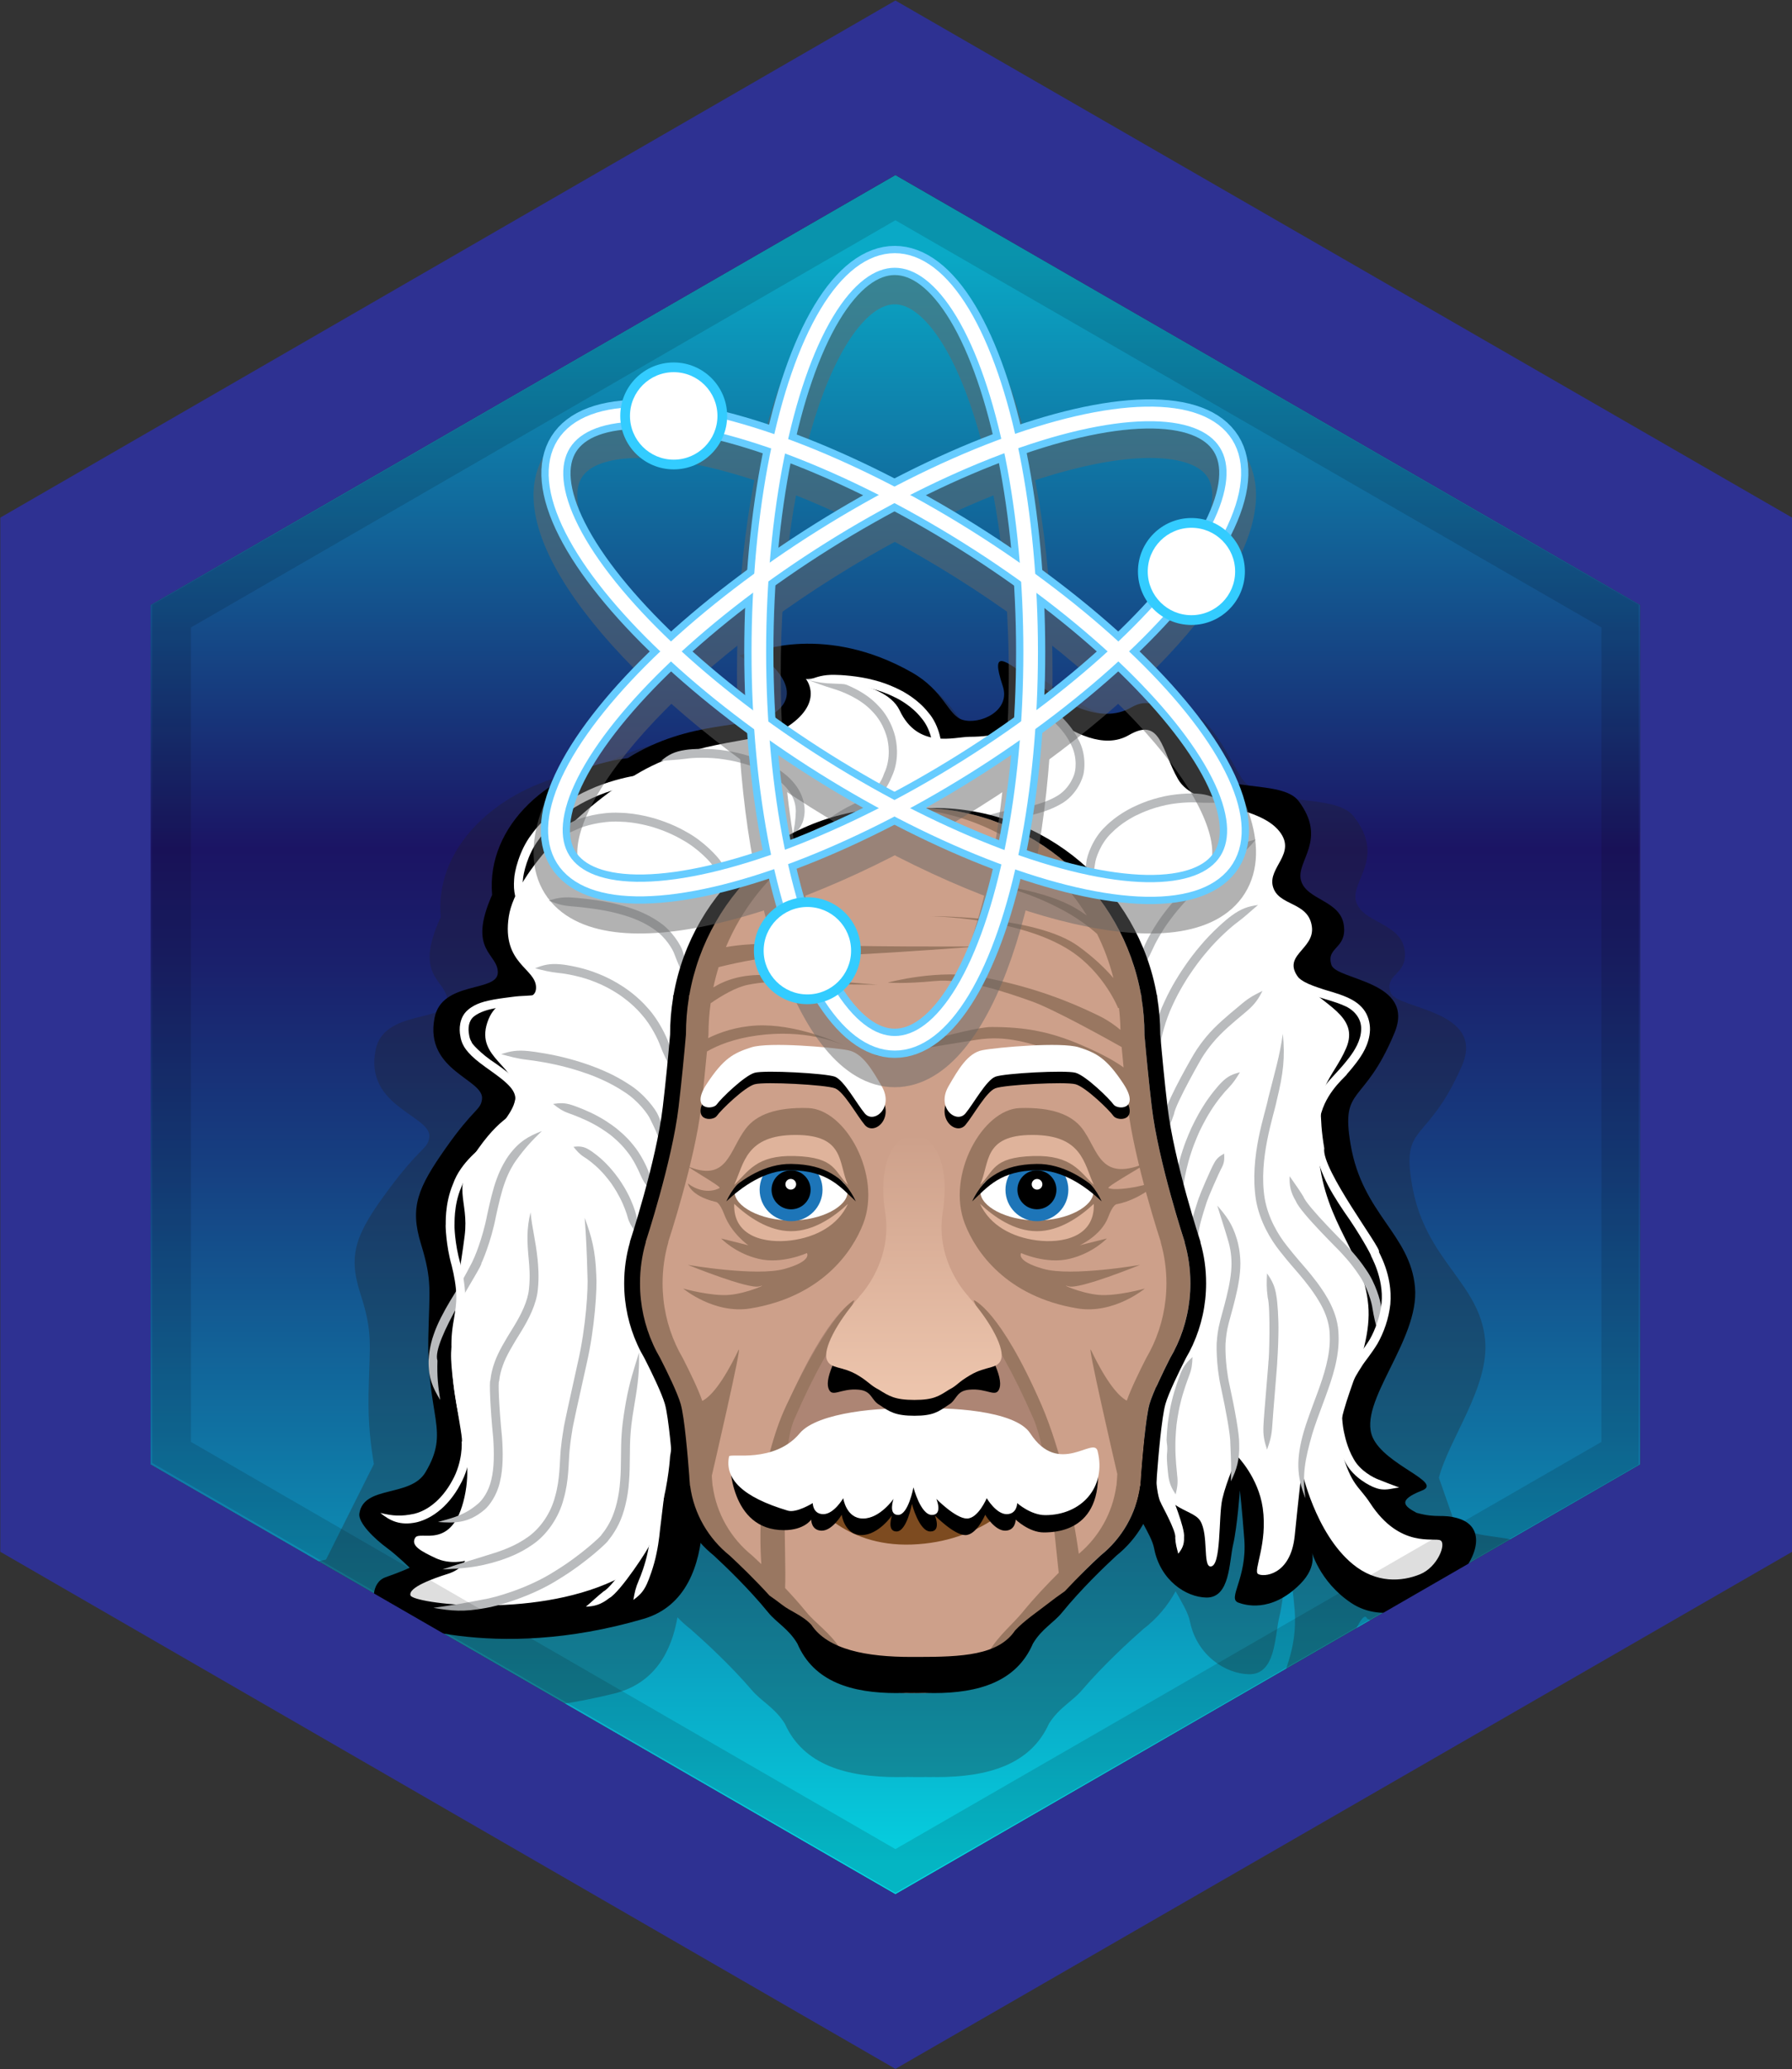 <svg enable-background="new 0 0 110.913 128.047" height="128.047" viewBox="0 0 110.913 128.047" width="110.913" xmlns="http://www.w3.org/2000/svg" xmlns:xlink="http://www.w3.org/1999/xlink"><rect x="0" y="0" width="110.913" height="128.047" fill="#333333" stroke="none"/><linearGradient id="a" gradientUnits="userSpaceOnUse" x1="55.419" x2="55.419" y1="115.281" y2="15.691"><stop offset="0" stop-color="#05d0e0"/><stop offset=".064" stop-color="#08b8d0"/><stop offset=".266" stop-color="#1072a2"/><stop offset=".434" stop-color="#163f81"/><stop offset=".56" stop-color="#1a206c"/><stop offset=".63" stop-color="#1b1464"/><stop offset="1" stop-color="#0aa9c6"/></linearGradient><linearGradient id="b" gradientUnits="userSpaceOnUse" x1="56.566" x2="56.566" y1="70.193" y2="86.268"><stop offset="0" stop-color="#cda08a"/><stop offset="1" stop-color="#edc5ad"/></linearGradient><path d="m55.42 10.831-46.101 26.599v53.201l46.101 26.599 46.1-26.599v-53.201z" fill="url(#a)"/><path d="m94.412 95.704c-.634-.68-2.255-.459-3.644-.979-.264-.1-.476-.195-.664-.289l-1.046-2.987c.636-2.438 3.135-5.633 2.859-8.541-.338-3.543-3.681-4.876-4.507-9.502-.715-3.994.918-2.51 3.071-7.447 1.517-3.479-4.078-3.505-4.417-4.535-.396-1.206 1.092-1.051.87-2.636-.239-1.695-2.632-1.668-3.006-3.013-.354-1.273 1.882-2.682-.16-5.273-1.184-1.507-5.781-.453-6.961-2.412-1.178-1.958-2.491-5.085-4.746-3.842-4.476 2.465-10.856-6.677-9.02-1.432.594 1.696-1.618 2.608-2.807 2.27-1.029-.295-1.281-1.931-3.558-3.165-6.051-3.275-10.916-1.355-10.916-1.355s3.984 2.467 1.135 4.162c-1.609.957-5.788.322-10.119 2.909-5.435.639-9.926 4.502-9.494 9.116-1.771 3.788.438 3.88.395 5.198-.042 1.316-3.927.518-4.429 3.017-.72 3.562 3.525 4.073 3.322 5.425-.112.744-.553.564-2.531 3.237-1.979 2.677-2.535 3.946-1.74 6.404.801 2.486.578 3.096.514 6.176-.041 1.961.15 3.319.328 4.39l-2.961 5.909c-1.055.25-2.044.488-2.197 1.504-.091.607 1.04 1.663 1.939 2.293.751.528 1.585 1.312 1.585 1.312s-.474.228-1.701.641c-.999.338-.787 1.488.078 2.174.446.354 7.972 2.876 18.116.374 2.525-.625 3.564-2.613 3.929-4.721.25.257.513.5.799.718.854.751 2.487 2.243 3.806 3.789.595.701 1.429 1.087 2.045 2.08 1.154 2.562 3.83 3.3 6.945 3.3.067 0 .132-.002.198-.004.065.002.134.004.198.004.091 0 .183-.002.273-.004-.117-.004-.23-.014-.345-.021.259.013.517.025.783.025h.01s.004 0 .007 0h.037.009.014.002.001c.052 0 .104-.002.158-.002.052 0 .104.002.156.002h.006.011.024.035.002.002c.085 0 .166-.006.251-.008-.016 0-.031.004-.049.004.09.002.182.004.272.004.067 0 .133-.002.198-.004.066.002.132.004.198.004 3.114 0 5.79-.738 6.945-3.3.617-.993 1.45-1.379 2.045-2.08 1.321-1.546 2.95-3.038 3.806-3.789.827-.631 1.504-1.428 1.991-2.333.375.682.771 1.303.887 1.872.424 2.102 2.218 3.243 3.654 3.265 1.667.026 1.589-2.36 1.875-3.533.29-1.175.477-3.616.477-3.616s.312 1.124.474 3.163c.208 2.622-.918 4.096-.581 4.323.336.225 3.291-.36 4.062-2.365.808-2.094.99-1.43.99-1.43s.554.375 2.175 1.166c1.904.928 4.615.384 5.614-.522 1.663-1.508 2.663-4.405 2.023-5.09z" fill="#231f20" opacity=".3"/><path d="m43.136 89.917s2.009 8.707-3.294 10.261c-9.409 2.758-15.785.115-16.181-.214-.763-.637-.688-2.037.193-2.353 1.084-.383 1.502-.593 1.502-.593s-.736-.729-1.398-1.219c-.795-.585-1.796-1.563-1.715-2.129.255-1.78 3.157-.985 4.092-2.563 1.539-2.586.078-3.372.176-8.39.058-2.858.256-3.426-.455-5.733-.701-2.282-.209-3.457 1.539-5.943 1.749-2.483 2.139-2.314 2.237-3.005.18-1.255-3.572-1.729-2.938-5.039.445-2.315 3.878-1.574 3.917-2.794.037-1.225-1.915-1.31-.351-4.826-.381-4.282 3.588-7.867 8.391-8.46 3.829-2.402 7.52-1.812 8.942-2.702 2.518-1.572-1.003-3.861-1.003-3.861s4.301-1.782 9.648 1.258c2.008 1.144 2.232 2.664 3.143 2.936 1.049.314 3.004-.533 2.48-2.104-1.625-4.87 4.014 3.617 7.971 1.327 1.991-1.153 3.153 1.75 4.192 3.566 1.045 1.818 5.105.839 6.154 2.238 1.804 2.405-.172 3.713.141 4.895.329 1.247 2.446 1.223 2.657 2.796.193 1.471-1.122 1.327-.77 2.446.298.955 5.243.979 3.903 4.208-1.902 4.583-3.345 3.207-2.714 6.914.729 4.295 3.684 5.532 3.983 8.817.297 3.284-3.572 7.124-2.622 9.293.759 1.732 4.386 2.774 3.058 3.295-1.563.613-1.09.976-.337 1.38 1.289.361 1.571.047 2.577.346 1.904.565 1.227 2.868-1.084 4.666-.963.749-3.536 1.901-5.536.568s-2.484-3.281-2.484-3.281.471.96-.683 2.114c-1.833 1.834-3.477 1.269-3.819 1.145-.708-.255.55-1.496.365-3.933-.142-1.894-.272-3.016-.272-3.016s-.164 2.266-.418 3.356c-.254 1.088-.185 3.305-1.659 3.278-1.269-.021-2.854-1.078-3.229-3.031-.186-.971-1.224-2.105-1.403-3.464-.183-1.358 1.425-4.055 1.576-7.2.147-3.147-4.837-21.611-7.814-22.38-2.976-.769-11.232-.908-12.945-.489-1.71.421-7.069 3.782-7.813 6.438-.744 2.654-1.119 13.346-.858 14.573.263 1.227.958 6.608.958 6.608z"/><path d="m41.474 90.13s-.342 6.219-3.497 7.691c-5.091 2.377-12.412 1.398-12.57.91-.156-.491 1.407-1.049 2.301-1.331.892-.277 1.078-.81 1.078-.81s-.93.251-1.823-.168c-.893-.421-1.563-.77-1.264-1.26.296-.489 2.307.839 3.05-2.516.743-3.356-1.175-5.252-.692-10.249.484-4.996.403-3.594.7-5.902.299-2.307-.921-2.901.826-5.385 1.749-2.482 2.382-1.78 2.442-3.146.086-2.025-2.605-2.445-1.862-4.689.746-2.234 2.975-.911 3.015-2.131.038-1.222-2.142-1.463-1.686-4.432.42-2.726 4.601-6.93 8.173-8.958s7.499-1.794 8.921-2.683c2.517-1.573 1.297-3.05 1.297-3.05s4.803-.152 5.798 1.939c1.136 2.417 3.382 1.636 4.332 1.636 1.468 0 3.565-.314 3.042-1.887-.804-2.404 3.716 3.578 6.815 1.782 1.994-1.153 2 .909 3.043 2.727 1.04 1.817 4.962 1.522 6.291 3.252 1.049 1.362-.733 2.202-.421 3.382.33 1.248 2.205.917 2.414 2.49.197 1.47-2.042 1.776-.703 3.313s3.677 2.199 2.828 4.2c-.849 1.992-2.157 2.342-1.711 6.677.444 4.336 2.779 5.942 3.076 9.229.298 3.285-2.316 6.672-1.678 8.948.64 2.276 1.079 2.212 1.799 3.316 1.849 2.834 3.978 2.09 4.35 2.301.373.207-.176 1.652-1.264 2.096-1.13.462-2.71.574-4.169-.629-2.329-1.92-3.155-5.795-3.155-5.795s-.228 1.971-.434 4.032c-.25 2.5-1.981 2.58-2.276 2.369-.299-.208.61-1.88.295-4.083-.269-1.881-1.56-3.188-1.56-3.188s-.686 1.527-.937 2.619c-.256 1.088-.045 4.242-.745 4.191-.465-.031-.104-1.984-.627-2.825-.521-.84-2.736-.586-2.851-3.758-.049-1.369.021-2.045.173-5.19.147-3.147-4.837-21.611-7.814-22.38-2.976-.769-11.232-.908-12.945-.489-1.71.421-7.069 3.782-7.813 6.438-.744 2.654-1.119 13.346-.858 14.573.263 1.229-.704 6.823-.704 6.823z" fill="#fff"/><path d="m73.315 76.877.001-.032s-1.635-4.964-2.034-8.34c-.19-1.585-.344-3.211-.453-4.487 0-.003 0-.005 0-.006 0-.772-.063-1.527-.184-2.263-.008-.108-.013-.166-.013-.166l-.015-.002c-1.15-6.58-6.892-11.583-13.803-11.583-.059 0-.115.002-.173.002-.059 0-.114-.002-.175-.002-6.91 0-12.652 5.004-13.801 11.583l-.016.002s-.004.058-.012.166c-.121.736-.182 1.491-.182 2.263v.006c-.111 1.276-.267 2.902-.456 4.487-.4 3.376-2.035 8.34-2.035 8.34l.002.032c-.229.806-.354 1.657-.354 2.537 0 1.354.291 2.638.814 3.793v.002s.002.002.004.006c.133.289.277.567.438.84.437.859 1.068 2.155 1.264 2.835.231.811.439 3.274.527 4.429.005.151.017.303.031.45.008.101.012.161.012.161l.012.023c.235 1.737 1.139 3.262 2.445 4.309.756.697 2.197 2.081 3.362 3.517.527.647 1.264 1.01 1.808 1.929 1.02 2.38 3.384 3.065 6.137 3.065.061 0 .116-.002.175-.004.058.002.114.004.173.004 2.752 0 5.117-.686 6.138-3.065.544-.919 1.278-1.281 1.809-1.929 1.165-1.436 2.604-2.819 3.361-3.517 1.306-1.047 2.209-2.571 2.443-4.309l.012-.023s.006-.061.014-.161c.013-.147.026-.299.031-.45.09-1.154.295-3.618.525-4.429.194-.68.827-1.976 1.266-2.835.157-.272.304-.551.436-.84 0-.004.004-.006.004-.006v-.002c.525-1.155.817-2.439.817-3.793.001-.88-.126-1.731-.355-2.537z" fill="#cda08a"/><path d="m52.893 80.48s-1.608.561-4.196 6.501c-1.835 4.22-1.749 6.782-1.749 6.782s7.762-5.242 9.027-7.548c1.249-2.308-5.6-.351-3.082-5.735z" fill="#ad8574"/><path d="m60.255 80.48s1.607.561 4.192 6.501c1.837 4.22 1.752 6.782 1.752 6.782s-7.763-5.242-9.022-7.548c-1.25-2.308 5.594-.351 3.078-5.735z" fill="#ad8574"/><path d="m50.241 92.831s1.855 2.906 6.193 2.751c4.327-.153 6.461-2.751 6.461-2.751s-1.993-1.969-6.324-1.58c-4.335.387-6.402-.278-6.33 1.58z" fill="#7d4b20"/><path clip-rule="evenodd" d="m73.312 76.877.002-.032s-1.634-4.964-2.036-8.34c-.188-1.585-.341-3.211-.452-4.487 0-.003 0-.005 0-.006 0-.772-.063-1.527-.182-2.263-.009-.108-.013-.166-.013-.166l-.015-.002c-1.152-6.58-6.894-11.583-13.805-11.583-.01 0-.021.001-.031.001-.013 0-.023-.001-.035-.001-.046 0-.093.001-.14.002-.047-.001-.094-.002-.14-.002-.013 0-.023.001-.035.001-.01 0-.021-.001-.032-.001-6.912 0-12.652 5.004-13.801 11.583l-.016.002s-.006.058-.015.166c-.118.736-.179 1.491-.179 2.263v.006c-.113 1.276-.268 2.902-.455 4.487-.401 3.376-2.035 8.34-2.035 8.34l.002.032c-.231.806-.356 1.657-.356 2.537 0 1.354.293 2.638.817 3.793v.002s.002.002.004.006c.13.289.277.567.436.84.438.859 1.069 2.155 1.263 2.835.233.811.441 3.274.528 4.429.006.151.016.303.031.45.008.101.012.161.012.161l.012.023c.233 1.737 1.137 3.262 2.444 4.309.753.697 2.195 2.081 3.363 3.517.526.647 1.262 1.01 1.806 1.929.479.897 1.744.329 1.744.329-.546-.921-1.557-1.61-2.081-2.258-.422-.52-.88-1.03-1.329-1.507.096-2.087-.367-8.294.568-10.438 1.304-2.997 2.391-4.795 3.198-5.868.073-.425.238-.922.508-1.506 0 0-1.437.637-4.193 6.502-1.731 3.68-1.682 7.941-1.552 9.832-.212-.204-.405-.384-.565-.531-1.305-1.047-2.208-2.571-2.446-4.309l-.01-.023s-.004-.061-.013-.161c-.015-.147-.025-.299-.031-.45 0 0 1.952-8.398 1.649-7.769-1.025 2.131-1.764 2.9-2.239 3.144-.242-.715-.802-1.857-1.2-2.639-.161-.272-.305-.551-.438-.84-.002-.004-.002-.006-.002-.006v-.002c-.526-1.155-.817-2.439-.817-3.793 0-.88.123-1.731.355-2.537l-.002-.032s1.636-4.964 2.035-8.34c.14-1.176.261-2.376.358-3.436.682-.393 1.678-.792 3.085-.988 2.973-.413 5.008.438 5.375.605-.422-.198-3.001-1.351-5.407-1.223-1.248.067-2.258.424-2.979.78.006-.077.014-.15.02-.225 0-.003 0-.005 0-.006 0-.656.048-1.298.135-1.928.717-.494 1.576-.991 2.294-1.139 1.74-.354 2.87-.071 4.475-.045 1.087.019 3.551.035 3.551.035s-1.127-.082-2.666-.221c-1.537-.14-.793-.233-4.241-.374-1.478-.06-2.528.317-3.246.766.09-.426.2-.845.327-1.257 1.308-.324 3.243-.727 4.624-.673 2.422.093 11.434-.606 11.434-.606s-7.52.046-11.714-.141c-1.805-.08-3.055.03-3.893.181 1.96-4.69 6.396-8.085 11.673-8.556 4.512.402 8.408 2.944 10.669 6.606-.224-.16-.463-.318-.721-.469-1.912-1.118-5.035-1.444-5.035-1.444s2.005.326 4.39 1.641c.838.465 1.493.957 1.994 1.402.429.865.77 1.782 1.014 2.737-.492-.58-1.193-1.262-2.17-1.972-2.65-1.924-9.162-1.853-9.162-1.853s5.53.063 8.69 2.145c2.075 1.369 2.935 3.542 2.935 3.542l.052-.012c.051.446.082.896.091 1.356-.313-.263-.754-.586-1.277-.845-2.384-1.171-4.6-1.896-7.208-2.409-2.766-.545-5.917.327-5.917.327s.982.092 2.888-.094c1.909-.187 4.415.687 6 1.246 1.377.486 4.729 2.354 5.587 2.837.036.401.075.824.119 1.261-.415-.3-1.197-.783-2.59-1.377-1.959-.843-3.497-1.125-5.594-1.125-1.418 0-7.249 1.82-7.249 1.82s4.285-.695 6.289-1.023c2.006-.328 3.383.281 4.734.605.888.217 3.142 1.703 4.576 2.693.03.284.064.568.098.854.402 3.376 2.036 8.34 2.036 8.34l-.002.032c.232.806.355 1.657.355 2.537 0 1.354-.293 2.638-.816 3.793v.002s-.004.002-.004.006c-.134.289-.277.567-.437.84-.396.777-.95 1.911-1.197 2.625-.475-.258-1.207-1.034-2.214-3.13-.281-.588 1.412 6.745 1.628 7.673-.003.032-.005.063-.007.096-.007.151-.017.303-.032.45-.007.101-.012.161-.012.161l-.011.023c-.229 1.681-1.085 3.164-2.321 4.205-.311-2.179-1.021-6.247-2.303-9.197-2.588-5.944-4.197-6.502-4.197-6.502.274.584.438 1.081.513 1.506.808 1.073 1.891 2.871 3.195 5.868.815 1.874 1.271 6.868 1.548 9.5-.703.696-1.526 1.562-2.243 2.445-.526.647-1.497 1.462-2.043 2.384-.189.442 1.455.125 1.705-.455.544-.919 1.278-1.281 1.807-1.929.298-.369.615-.733.937-1.085.006.04.011.075.018.107.294.204 1.257-1.118 1.257-1.118s-.008-.102-.031-.288c.464-.461.878-.854 1.184-1.133 1.305-1.047 2.209-2.571 2.444-4.309l.011-.023s.006-.061.012-.161c.017-.147.028-.299.033-.45.088-1.154.293-3.618.523-4.429.196-.68.829-1.976 1.266-2.835.159-.272.306-.551.436-.84.002-.004.004-.006.004-.006v-.002c.525-1.155.817-2.439.817-3.793.002-.878-.123-1.729-.353-2.535z" fill="#997761" fill-rule="evenodd"/><path clip-rule="evenodd" d="m52.219 64.687c.039.019.061.027.061.027s-.022-.009-.061-.027z" fill="#997761" fill-rule="evenodd"/><path d="m50.015 68.571c-1.958-.06-3.187.401-3.847 1.259-1.025 1.332-1.126 3.28-3.445 2.409-.541-.202 1.96 1.194 1.817 1.277-.384.223-1.169.326-1.966-.28 0 0 .127.761 1.711 1.14 0 0 .231-.049.55.799.431 1.152 1.479 1.888 1.479 1.888l-1.679-.42s.856.91 2.308 1.257c1.451.354 2.999-.356 2.999-.356s.364.49-1.378.979c-1.74.491-5.99-.248-5.99-.248s3.774 1.54 4.427 1.329c.653-.209-.72.429-1.847.528-1.127.101-2.868-.39-2.868-.39s1.916 1.604 4.173 1.228c4.393-.729 6.292-3.495 6.968-5.241 1.16-3.008-1.089-7.088-3.412-7.158z" fill="#997761"/><path d="m52.458 73.77c0 .869-1.565 1.756-3.494 1.756-1.932 0-3.497-.887-3.497-1.756 0-.871 1.565-1.573 3.497-1.573 1.929-.001 3.494.701 3.494 1.573z" fill="#fff"/><path d="m50.909 73.628c0-1.075-.873-1.943-1.945-1.943-1.076 0-1.948.868-1.948 1.943 0 1.076.872 1.945 1.948 1.945 1.072 0 1.945-.869 1.945-1.945z" fill="#1d75b8"/><path d="m50.171 73.628c0-.666-.54-1.206-1.207-1.206-.668 0-1.21.54-1.21 1.206 0 .667.542 1.21 1.21 1.21.667 0 1.207-.543 1.207-1.21z"/><path d="m49.275 73.289c0-.183-.149-.333-.333-.333-.18 0-.33.15-.33.333 0 .182.15.33.33.33.184 0 .333-.148.333-.33z" fill="#fff"/><path d="m48.964 76.191c-1.404 0-2.66-.889-3.521-1.69-.076 2.07 1.968 2.456 3.521 2.26 1.537-.195 2.908-.928 3.517-2.26-.86.802-2.118 1.69-3.517 1.69z" fill="#dfb39b"/><path d="m63.127 68.571c1.96-.06 3.187.401 3.847 1.259 1.024 1.332 1.059 3.457 4.134 2.061.525-.239-2.648 1.543-2.506 1.626.381.223 2.685-.111 3.484-.718 0 0-1.222 1.368-2.945 1.718 0 0-.234-.049-.549.8-.432 1.151-1.765 1.746-1.765 1.746l1.68-.42s-.854.91-2.308 1.257c-1.449.354-2.999-.356-2.999-.356s-.364.49 1.379.979c1.74.491 5.987-.248 5.987-.248s-3.772 1.54-4.426 1.329c-.652-.209.722.429 1.849.528 1.128.101 2.867-.39 2.867-.39s-1.919 1.604-4.173 1.228c-4.393-.729-6.292-3.495-6.966-5.241-1.163-3.008 1.088-7.088 3.41-7.158z" fill="#997761"/><path clip-rule="evenodd" d="m53.525 69.617c-.492-.586-1.291-2.063-1.851-2.271-.563-.214-4.335-.421-4.964-.248-.63.174-2.102 1.606-2.345 1.96-.241.35-1.677.348-.628-1.26 1.05-1.608 1.679-1.924 2.763-2.271 1.084-.349 5.067 0 5.977.174.91.173 1.496 1.197 2.099 2.236.769 1.331-.489 2.344-1.051 1.68z" fill-rule="evenodd"/><path clip-rule="evenodd" d="m59.754 69.617c.492-.586 1.291-2.063 1.854-2.271.561-.214 4.333-.421 4.962-.248.629.174 2.1 1.606 2.344 1.96.242.35 1.678.348.629-1.26-1.052-1.608-1.68-1.924-2.761-2.271-1.086-.349-5.07 0-5.979.174-.909.173-1.495 1.197-2.098 2.236-.768 1.331.488 2.344 1.049 1.68z" fill-rule="evenodd"/><path d="m60.683 73.77c0 .869 1.565 1.756 3.496 1.756s3.496-.887 3.496-1.756c0-.871-1.565-1.573-3.496-1.573s-3.496.701-3.496 1.573z" fill="#fff"/><path d="m62.232 73.628c0-1.075.87-1.943 1.946-1.943 1.074 0 1.946.868 1.946 1.943 0 1.076-.872 1.945-1.946 1.945-1.075 0-1.946-.869-1.946-1.945z" fill="#1d75b8"/><circle cx="64.179" cy="73.628" r="1.207"/><path d="m64.179 76.191c1.4 0 2.658-.889 3.52-1.69.072 2.07-1.968 2.456-3.52 2.26-1.538-.195-2.908-.928-3.519-2.26.861.802 2.116 1.69 3.519 1.69z" fill="#dfb39b"/><path d="m63.666 90.519c-1.334-1.051-5.143-2.445-7.128-2.3-1.99-.146-5.798 1.249-7.133 2.3-1.537 1.214-4.237-.453-4.237-.225 0 .225-.002 4.398 3.356 4.398 1.258 0 1.683-.653 1.683-.653s-.004.684.656.684 1.232-.983 1.232-.983.178 1.258 1.226 1.258c1.049 0 1.887-1.215 1.887-1.215s-.348.991.282.991c.634 0 .952-1.706.952-1.706s.443 1.706 1.14 1.706c.7 0 .28-.991.28-.991s1.189 1.215 1.888 1.215c.7 0 1.227-1.258 1.227-1.258s.581.983 1.232.983c.655 0 .655-.684.655-.684s.829.794 1.737.794c.909 0 4.063-.164 3.222-5.06-.038-.224-2.619 1.959-4.157.746z"/><path d="m63.76 88.695c-.924-1.425-5.142-1.645-7.129-1.503-1.988-.142-6.041.199-7.131 1.503-1.58 1.892-4.332 1.212-4.377 1.435-.279 1.4.839 2.518 3.636 3.355.537.162 1.545-.467 1.545-.467s-.004.684.655.684c.66 0 1.232-.987 1.232-.987s.178 1.258 1.226 1.258 1.887-1.214 1.887-1.214-.348.991.283.991c.632 0 .949-1.706.949-1.706s.443 1.706 1.141 1.706.278-.991.278-.991 1.192 1.214 1.89 1.214 1.227-1.258 1.227-1.258.581.987 1.231.987c.654 0 .654-.684.654-.684s.832.745 1.739.745c2.237 0 3.799-1.727 3.238-3.966-.235-.946-2.397 1.628-4.174-1.102z" fill="#fff"/><path d="m59.885 81.811.011-.006s-2.204-2.234-1.774-5.508c.438-3.353-.46-4.956-1.36-4.956-.066 0-.13.005-.192.009-.063-.004-.126-.009-.191-.009-.907 0-1.807 1.604-1.368 4.956.429 3.273-1.772 5.508-1.772 5.508l.01.006c-1.45 1.77-2.186 3.422-1.981 4.077.208.675.733 0 1.886.112.835.08.744.647 1.288.947.609.414.973.666 2.156.666 1.176 0 1.485-.252 2.095-.666.544-.3.455-.867 1.289-.947 1.153-.112 1.678.563 1.887-.112.201-.656-.534-2.308-1.984-4.077z"/><path d="m59.946 80.246.011-.006s-2.104-2.121-1.609-5.225c.501-3.182-.667-4.702-1.581-4.702-.07 0-.135.006-.196.012-.063-.006-.128-.012-.195-.012-.923 0-2.09 1.521-1.59 4.702.493 3.104-1.609 5.225-1.609 5.225l.009.006c-1.475 1.678-2.224 3.242-2.02 3.866.216.638.913.386 1.925.99.69.413.756.615 1.311.901.622.39.991.63 2.196.63 1.199 0 1.514-.24 2.132-.63.557-.286.501-.42 1.314-.901 1.015-.601 1.706-.353 1.923-.99.204-.624-.543-2.188-2.021-3.866z" fill="url(#b)"/><path clip-rule="evenodd" d="m53.525 68.905c-.492-.588-1.291-2.063-1.851-2.275-.563-.21-4.335-.417-4.964-.243-.63.175-2.102 1.606-2.345 1.957-.241.351-1.677.351-.628-1.258 1.05-1.606 1.679-1.923 2.763-2.272 1.084-.35 5.067 0 5.977.176.91.174 1.496 1.196 2.099 2.236.769 1.328-.489 2.341-1.051 1.679z" fill="#fff" fill-rule="evenodd"/><path clip-rule="evenodd" d="m59.754 68.905c.492-.588 1.291-2.063 1.854-2.275.561-.21 4.333-.417 4.962-.243.629.175 2.1 1.606 2.344 1.957.242.351 1.678.351.629-1.258-1.052-1.606-1.68-1.923-2.761-2.272-1.086-.35-5.07 0-5.979.176-.909.174-1.495 1.196-2.098 2.236-.768 1.328.488 2.341 1.049 1.679z" fill="#fff" fill-rule="evenodd"/><g fill="#b9bbbd"><path d="m27.385 97.123c1.254-.066 2.118-.101 3.573-.559.387-.138 1.19-.396 2.041-1.003.858-.594 1.604-1.674 1.886-2.8.327-1.11.299-2.242.366-2.979.07-.764.174-1.256.168-1.256-.025-.004.4-1.957.893-4.144.502-2.184.654-4.655.593-5.476-.052-1.513-.283-2.366-.718-3.544.095 1.254.131 2.087.172 3.556.053.795-.09 3.191-.585 5.353-.484 2.155-.917 4.155-.893 4.161.006.002-.1.502-.176 1.299-.071.818-.045 1.841-.349 2.881-.266 1.04-.915 1.966-1.683 2.506-.761.544-1.522.796-1.89.928-1.387.445-2.208.671-3.398 1.077z"/><path d="m26.825 99.499c1.1.197 1.889.263 3.218.014.719-.107 2.87-.708 4.573-1.804 1.714-1.042 3.046-2.326 3.027-2.374-.007-.004.327-.357.654-1.021.324-.658.568-1.628.634-2.635.083-1.008.026-2.05.092-2.894.06-.855.195-1.556.249-1.907.225-1.296.303-2.062.279-3.182-.322 1.072-.579 1.774-.815 3.089-.057.356-.197 1.066-.26 1.958-.069.903-.011 1.93-.092 2.894-.063.965-.293 1.849-.581 2.442-.29.592-.585.9-.579.904.053.01-1.227 1.242-2.895 2.258-1.645 1.054-3.703 1.628-4.394 1.737-1.271.247-2 .369-3.11.521z"/><path d="m27.104 94.187c1.006.066 1.873.113 2.915-.785.269-.24.74-.856.926-1.708.206-.842.191-1.84.126-2.762-.188-1.853-.248-3.476-.178-3.452.007.002.016-.394.228-.972.198-.582.637-1.312 1.129-2.098.483-.787.952-1.704 1.036-2.59.091-.846.018-1.532-.011-1.868-.127-1.242-.334-1.884-.437-2.926-.248 1.018-.223 1.771-.107 2.975.028.329.094.981.009 1.759-.068.753-.486 1.595-.96 2.364-.479.77-.954 1.55-1.174 2.2-.234.644-.248 1.1-.254 1.096-.077.022-.01 1.743.172 3.549.065.904.069 1.851-.113 2.597-.168.754-.554 1.242-.771 1.445-.834.734-1.543.904-2.536 1.176z"/><path d="m76.183 91.667c.372-.747.548-1.338.513-2.348.014-.554-.28-2.164-.589-3.574-.318-1.423-.261-2.707-.245-2.705.004 0 .01-.32.104-.803.097-.47.315-1.159.486-1.872.179-.717.322-1.497.32-2.183-.006-.683-.135-1.236-.216-1.497-.295-.983-.67-1.445-1.212-2.077.239.804.426 1.322.687 2.224.075.242.188.738.191 1.353.002.616-.131 1.35-.304 2.05-.168.712-.375 1.353-.489 1.896-.104.526-.109.875-.113.875-.019-.004-.073 1.398.252 2.845.313 1.444.594 2.98.583 3.498.039.948.066 1.48.032 2.318z"/><path d="m80.8 92.716c-.21-1.43-.04-2.364.419-3.973.127-.437.439-1.296.84-2.364.387-1.063.848-2.387.79-3.746-.014-1.385-.79-2.53-1.313-3.246-.556-.738-.953-1.156-.949-1.162.004-.004-.392-.435-.935-1.128-.549-.688-1.162-1.716-1.375-2.93-.404-2.458.576-5.168.743-6.064.411-1.665.525-2.687.379-4.125-.204 1.431-.491 2.336-.907 3.992-.158.883-1.183 3.613-.755 6.295.229 1.323.911 2.451 1.48 3.164.568.724.959 1.146.955 1.15-.005.004.397.431.924 1.134.511.713 1.197 1.711 1.206 2.941.053 1.219-.375 2.483-.758 3.535-.396 1.055-.719 1.94-.846 2.396-.482 1.671-.454 2.803.102 4.131z"/><path d="m72.036 70.319c.27-.479.438-.791.624-1.369.09-.642 1.779-3.598 1.782-3.568-.003-.002.431-.701 1.071-1.344.634-.645 1.442-1.27 1.695-1.5.476-.413.683-.729.934-1.219-.495.243-.813.404-1.287.803-.249.223-1.056.843-1.733 1.528-.68.686-1.144 1.439-1.139 1.439-.025.003-1.722 2.946-1.843 3.691-.185.616-.175.995-.104 1.539z"/><path d="m71.616 66.312c.045-.622.13-.991.207-1.668.034-.37.295-1.476.744-2.421.43-.952.963-1.747.959-1.748.004.003.509-.809 1.195-1.602.671-.805 1.531-1.556 1.835-1.774.556-.416.828-.693 1.307-1.094-.617.08-1.045.226-1.639.661-.325.229-1.226 1.016-1.923 1.852-.707.823-1.23 1.664-1.231 1.661.001.001-.552.821-1.001 1.816-.473.985-.753 2.169-.785 2.574-.082.741.034 1.198.332 1.743z"/><path d="m70.592 60.062c.305-.458.49-.747.736-1.296.127-.299.58-1.172 1.133-1.893.54-.729 1.123-1.319 1.119-1.322.002.002.574-.598 1.274-1.187.691-.595 1.502-1.18 1.778-1.37.502-.354.743-.619 1.089-1.043-.529.128-.885.241-1.401.595-.282.189-1.111.787-1.822 1.4-.718.605-1.307 1.229-1.309 1.226.004.003-.604.611-1.168 1.371-.577.752-1.062 1.679-1.19 2-.255.587-.273.977-.239 1.519z"/><path d="m40.878 70.761c.17-.572.192-1.056-.134-1.724-.148-.382-.892-1.363-1.81-1.93-.893-.596-1.796-.937-1.793-.938.003-.006-.886-.373-1.902-.642-1.013-.28-2.147-.444-2.528-.482-.699-.071-1.119-.002-1.691.194.583.152.952.269 1.629.348.365.04 1.467.201 2.447.471.985.258 1.839.608 1.835.614-.003.002.865.336 1.695.892.857.535 1.501 1.401 1.63 1.719.285.571.441.902.622 1.478z"/><path d="m41.507 66.079c.081-.556.085-.959-.142-1.587-.116-.341-.58-1.346-1.254-2.089-.651-.762-1.42-1.255-1.415-1.256.001.001-.74-.529-1.665-.888-.917-.38-1.989-.557-2.344-.584-.661-.061-1.049.036-1.571.247.548.137.892.231 1.511.296.333.028 1.341.195 2.201.55.869.335 1.559.828 1.557.827-.004.001.712.464 1.312 1.167.62.687 1.047 1.612 1.158 1.927.218.578.389.888.652 1.39z"/><path d="m42.277 60.34c.147-.499.191-.89-.028-1.489-.096-.329-.646-1.26-1.439-1.782-.766-.545-1.568-.79-1.563-.796 0-.001-.781-.29-1.668-.451-.885-.174-1.856-.259-2.179-.28-.597-.041-.939.037-1.441.186.485.2.813.31 1.398.358.316.025 1.268.109 2.119.275.854.156 1.586.424 1.585.424-.005.006.751.243 1.431.732.705.469 1.164 1.257 1.253 1.539.191.51.33.799.532 1.284z"/><path d="m45.107 55.166c.079-.638-.009-1.152-.455-1.8-.228-.366-1.114-1.309-2.131-1.863-.995-.588-2.019-.851-2.013-.858 0 .011-1.003-.326-2.164-.348-1.163-.061-2.41.305-2.787.499-.712.329-1.044.681-1.391 1.225.582-.287.959-.431 1.606-.723.342-.171 1.474-.505 2.556-.452 1.08.018 2.027.333 2.026.322-.005.008.958.257 1.89.812.956.522 1.762 1.386 1.964 1.705.4.576.628.892.899 1.481z"/><path d="m49.059 51.74c.412-.399.708-.766.743-1.518.006-.2-.019-.621-.223-1.074-.198-.455-.572-.902-.985-1.234-.834-.67-1.75-.953-1.742-.962.002-.001-.879-.345-1.899-.493-1.017-.175-2.15-.116-2.522-.052-.688.098-1.074.303-1.517.685.583-.062.944-.058 1.584-.144.342-.055 1.407-.111 2.37.054.967.138 1.793.461 1.791.46-.01.007.853.283 1.587.879.365.294.673.671.832 1.031.161.36.18.685.178.844-.019.59-.083.949-.197 1.524z"/><path d="m51.271 50.691c.667-.095 1.116-.166 1.844-.506.192-.096.595-.275 1.034-.628.453-.345.818-.935 1.042-1.483.553-1.169.237-2.356.247-2.333.01.017-.189-1.176-1.086-2.075-.854-.928-2.146-1.382-2.553-1.502-.775-.23-1.25-.216-1.917-.141.628.247 1.038.402 1.764.625.385.116 1.583.547 2.337 1.37.793.796.965 1.835.958 1.822-.008-.019.262 1.023-.219 2.029-.364 1.122-1.436 1.695-1.83 1.86-.69.331-1.076.567-1.621.962z"/><path d="m60.988 50.504c.638.166 1.092.23 1.857.123.412-.067 1.676-.24 2.741-.829 1.153-.603 1.466-1.83 1.448-1.81.021.032.316-1.203-.323-2.287-.552-1.095-1.607-1.887-1.95-2.123-.653-.439-1.109-.558-1.758-.647.515.411.839.679 1.443 1.094.317.219 1.298.968 1.779 1.928.55.956.292 1.914.28 1.894.023-.032-.241.981-1.188 1.473-.931.519-2.165.704-2.554.768-.734.11-1.144.232-1.775.416z"/><path d="m67.562 54.935c.062-.563.121-.903.214-1.487.03-.317.344-1.265 1.019-1.9.635-.655 1.411-1.02 1.402-1.025-.001.002.744-.404 1.649-.627.901-.245 1.92-.261 2.252-.235.614.038.962.008 1.528.007-.457-.33-.836-.504-1.502-.551-.359-.034-1.455-.016-2.415.248-.966.239-1.766.678-1.766.676.009.006-.828.394-1.545 1.125-.752.705-1.135 1.82-1.161 2.19-.1.685.045 1.094.325 1.579z"/><path d="m27.245 86.634c-.131-.878-.202-1.448-.17-2.432-.398-1.18 2.87-5.922 2.718-6.032.013.015.607-1.34.898-2.879.167-.76.34-1.542.574-2.163.227-.627.51-1.085.665-1.303.579-.798.973-1.216 1.609-1.832-.818.318-1.406.635-2.058 1.521-.171.239-.487.75-.732 1.424-.25.668-.428 1.477-.595 2.234-.291 1.524-.843 2.773-.858 2.771.017.01-.604 1.233-1.434 2.563-.4.672-.796 1.411-1.024 2.093-.239.678-.296 1.281-.309 1.576-.026 1.104.26 1.709.716 2.459z"/><path d="m85.273 82.438c.21-.519.309-.914.21-1.581-.037-.359-.342-1.443-.918-2.263-.547-.832-1.179-1.455-1.175-1.457.006-.027-2.484-2.455-2.718-3.085-.318-.523-.536-.796-.853-1.262-.02.56.047.973.389 1.548.29.73 2.817 3.17 2.784 3.17-.005.002.607.614 1.113 1.386.533.762.799 1.729.839 2.055.098.603.191.942.329 1.489z"/><path d="m39.271 76.146c.141-.326.203-.577.102-.96-.043-.211-.25-.816-.523-1.331-.268-.521-.58-.947-.58-.947-.002.001-.301-.436-.71-.853-.401-.426-.923-.809-1.112-.913-.339-.207-.601-.216-.953-.172.232.281.364.444.663.636.164.095.636.438 1.008.83.378.385.659.79.661.788-.001 0 .288.402.534.883.253.478.443 1.033.487 1.222.097.346.215.518.423.817z"/><path d="m73.854 76.984c.182-.278.284-.44.34-.758.004-.35.546-2.046.574-2.039-.022-.007.688-1.648.869-1.963.146-.297.148-.504.129-.835-.284.163-.46.289-.618.59-.189.314-.912 2.007-.891 2.016-.026-.011-.603 1.752-.604 2.147-.049.342.035.56.201.842z"/><path d="m72.764 92.479c.104-.435.154-.718.094-1.198-.024-.259-.113-1.039-.109-1.753-.006-.717.075-1.36.071-1.36.004 0 .07-.646.243-1.34.16-.693.438-1.427.527-1.67.178-.448.201-.733.217-1.179-.33.296-.532.519-.723.978-.101.252-.386 1.014-.556 1.743-.18.727-.248 1.406-.252 1.404.004 0-.084.678-.077 1.424-.007.748.085 1.554.116 1.821.071.491.209.755.449 1.13z"/><path d="m78.422 89.71c.18-.513.284-.853.322-1.46.036-.654.327-3.984.309-3.99 0 0 .062-.835.073-1.764.019-.929-.062-1.949-.124-2.286-.09-.624-.273-.965-.58-1.405-.028.546-.038.884.04 1.479.184.633.089 3.94.047 3.942.019-.002-.281 3.315-.309 3.993-.032.616.054.976.222 1.491z"/><path d="m40.215 73.628c.066-.421.083-.728-.096-1.189-.1-.243-.434-.989-.912-1.562-.458-.586-1-.992-.996-.996.006-.006-.521-.427-1.163-.779-.64-.356-1.383-.632-1.632-.711-.461-.153-.754-.139-1.181-.075.338.275.564.434 1.002.59.238.082.947.346 1.547.68.602.328 1.087.715 1.082.717-.004.004.495.382.911.917.436.521.739 1.205.837 1.429.174.42.329.638.601.979z"/><path d="m72.922 74.282c.186-.425.292-.689.37-1.179.033-.265.193-1.059.431-1.765.229-.707.521-1.319.516-1.319.005.002.282-.615.677-1.243.389-.631.907-1.245 1.1-1.429.338-.357.486-.593.728-.989-.439.111-.751.232-1.12.608-.211.196-.766.854-1.172 1.521-.415.658-.702 1.306-.706 1.304.004 0-.304.64-.543 1.377-.248.736-.418 1.571-.447 1.854-.078.518.002.833.166 1.26z"/></g><path d="m48.964 72.422c-1.598-.021-3.03 1.008-4.009 1.923.693-1.52 2.227-2.576 4.009-2.576 1.779 0 3.312 1.057 4.005 2.576-.978-.915-1.75-1.897-4.005-1.923z"/><path d="m64.179 72.422c1.597-.021 3.028 1.008 4.008 1.923-.694-1.52-2.228-2.576-4.008-2.576-1.779 0-3.313 1.057-4.008 2.576.978-.915 1.754-1.897 4.008-1.923z"/><path d="m48.964 72.029c-1.598-.02-3.03.925-4.009 1.84.693-1.521 2.227-2.575 4.009-2.575 1.779 0 3.312 1.055 4.005 2.575-.978-.915-1.75-1.811-4.005-1.84z" fill="#997761"/><path d="m49.172 71.539c-2.378-.065-2.868.984-3.729 1.788.611-1.335.722-3.092 3.798-3.092 3.078 0 2.631 1.757 3.24 3.092-.86-.804-.709-1.714-3.309-1.788z" fill="#dfb39b"/><path d="m64.179 72.029c1.597-.02 3.028.925 4.008 1.84-.694-1.521-2.228-2.575-4.008-2.575-1.779 0-3.313 1.055-4.008 2.575.978-.915 1.754-1.811 4.008-1.84z" fill="#997761"/><path d="m63.969 71.539c2.378-.065 2.868.984 3.729 1.788-.609-1.335-.723-3.092-3.798-3.092-3.078 0-2.63 1.757-3.24 3.092.861-.804.708-1.714 3.309-1.788z" fill="#dfb39b"/><path d="m31.161 69.452c.545-.272 1.078-.461 1.272-1.385.047-.248-.085-.794-.458-1.182-.358-.405-.841-.748-1.289-1.068-.944-.605-1.53-1.292-1.485-1.309.005-.011-.125-.154-.171-.497-.063-.345-.047-.816.293-1.101.722-.578 2.047-.581 2.407-.671.724-.11 1.197-.261 1.669-.71-.621.128-1.015.064-1.742.169-.196.029-.592.069-1.087.156-.485.099-1.11.207-1.617.65-.539.462-.543 1.207-.463 1.595.057.437.261.705.249.696-.003.002.149.253.448.543.296.291.733.608 1.181.926.447.32.903.652 1.194.983.301.331.349.631.329.776-.096.544-.388.907-.73 1.429z" fill="#fff"/><path d="m31.79 69.435c-.554.512-.966.73-1.644 1.279-.332.271-1.633 1.205-2.101 2.541-.548 1.288-.441 2.56-.461 2.546-.012-.014.012 1.26.374 2.523.156.624.271 1.287.284 1.83.016.55-.077 1.006-.108 1.233-.148.836-.212 1.347-.19 2.101.318-.679.561-1.12.728-2.007.035-.241.134-.726.119-1.337-.016-.616-.139-1.308-.299-1.946-.359-1.267-.371-2.392-.362-2.401.017.008-.073-1.182.421-2.33.421-1.208 1.571-2.018 1.938-2.326.677-.557 1.04-.997 1.301-1.706z" fill="#fff"/><path d="m29.413 81.32c-.739.286-1.23.833-1.407 1.81-.41 1.146.763 6.123.566 6.092.01-.006.088 1.231-.588 2.417-.312.583-.759 1.13-1.217 1.476-.456.36-.902.511-1.122.563-.823.175-1.332.138-2.104-.052.602.496 1.227.796 2.235.581.269-.06.805-.243 1.328-.656.526-.399 1.021-1.007 1.364-1.651.744-1.292.664-2.723.649-2.695.18-.058-.959-5.07-.574-5.981.163-.848.33-1.308.87-1.904z" fill="#fff"/><path d="m40.32 90.13c-.126.529-.178.89-.121 1.499.025.329.149 1.316.012 2.18-.124.865-.516 1.578-.514 1.574.084.016-1.752 2.812-2.336 3.095-.454.364-.681.599-1.098.951.54-.023.936-.131 1.446-.532.69-.37 2.533-3.206 2.473-3.266-.003.005.433-.774.572-1.74.151-.964.015-1.984-.013-2.315-.065-.617-.201-.948-.421-1.446z" fill="#fff"/><path d="m40.39 89.989c-.115.456-.169.756-.122 1.269.025.278.095 1.115.097 1.881.009.766-.057 1.458-.054 1.458-.004-.002-.056.692-.218 1.436-.148.743-.44 1.515-.554 1.763-.2.464-.258.749-.338 1.214.375-.277.616-.503.839-.994.123-.266.435-1.087.591-1.87.168-.78.219-1.5.223-1.5-.003 0 .115-.905.24-1.988-.001-.79-.253-1.165-.284-1.451-.056-.524-.188-.81-.42-1.218z" fill="#fff"/><path d="m72.132 88.9c-.242.303-.389.528-.442.959-.03.229-.179.88-.115 1.909.103 1.013.271 1.221.27 1.221-.021.031.987 1.778.895 2.182.018.383.089.6.186.978.242-.3.376-.559.358-1.011.083-.562-.816-2.679-.771-2.659 0 0-.181-.521-.26-1.108-.089-.586-.042-1.238-.018-1.453.039-.399-.007-.636-.103-1.018z" fill="#fff"/><path d="m83.735 83.63c-.334.413-.545.7-.74 1.276-.103.311-.424 1.271-.469 2.218-.065.941.162 1.786.16 1.776.008-.005.143.838.631 1.679.48.878 1.488 1.387 1.796 1.488.59.228.968.044 1.492-.013-.489-.184-.754-.279-1.284-.493-.289-.104-1.127-.526-1.535-1.267-.421-.719-.563-1.523-.567-1.518 0-.002-.204-.762-.144-1.622.038-.857.342-1.773.438-2.078.182-.562.216-.914.222-1.446z" fill="#fff"/><path d="m82.195 74.886c-.224-.859-.326-1.425-.533-2.415-.112-.523-.345-2.216.13-3.643.425-1.421 1.615-2.298 1.567-2.35-.002-.002.245-.261.588-.712.332-.444.814-1.129.847-2.035.01-.434-.124-.92-.402-1.271-.278-.358-.654-.577-.987-.73-.677-.294-1.224-.409-1.485-.503-.953-.317-1.468-.481-1.997-1.211.175.883.83 1.421 1.831 1.73.271.099.838.225 1.425.483.603.24 1.107.787 1.067 1.495-.017.678-.419 1.302-.733 1.716-.321.419-.561.676-.56.678 0 .002-.231.254-.605.664-.386.418-.839 1.099-1.075 1.88-.521 1.572-.269 3.356-.146 3.913.227 1.046.533 1.608 1.068 2.311z" fill="#fff"/><path d="m41.127 48.113c-.65-.165-1.122-.224-1.905-.092-.425.065-1.695.354-2.772.861-1.09.48-1.956 1.153-1.954 1.151.01.005-.904.63-1.61 1.623-.747.975-1.053 2.316-1.064 2.753-.063.815.092 1.286.392 1.883.041-.671.088-1.094.15-1.826.018-.396.287-1.595.968-2.49.645-.911 1.502-1.504 1.492-1.508 0 .003.813-.63 1.852-1.087 1.028-.481 2.24-.758 2.644-.824.748-.134 1.16-.26 1.807-.444z" fill="#fff"/><path d="m57.586 48.035c.393-.42.636-.798.69-1.516.056-.378-.106-1.618-.826-2.433-.664-.838-1.534-1.263-1.521-1.27.001.004-.826-.48-1.822-.724-.991-.27-2.103-.329-2.469-.331-.678-.006-1.063.114-1.6.331.568.13.938.199 1.587.213.351.007 1.412.065 2.34.318.938.229 1.691.671 1.691.667-.01.005.789.402 1.364 1.136.624.716.747 1.748.709 2.07-.039.606-.061.962-.143 1.539z" fill="#fff"/><path d="m83.193 86.923c.282-.921.51-1.483 1.103-2.387.15-.254.547-.708.96-1.38.396-.698.698-1.55.796-2.446.163-1.838-.761-3.261-.705-3.249.199-.157-3.586-5.106-3.384-6.399-.178-1.068-.205-1.693-.23-2.654-.32.899-.491 1.584-.308 2.749.051.315.196.944.511 1.652.303.71.783 1.477 1.258 2.179.985 1.382 1.683 2.697 1.661 2.709-.045-.006.809 1.354.653 2.958-.081.781-.383 1.626-.724 2.225-.368.603-.778 1.08-.941 1.353-.65.996-.72 1.747-.65 2.69z" fill="#fff"/><path d="m74.296 76.877.004-.032s-1.635-4.964-2.037-8.34c-.187-1.585-.342-3.211-.452-4.487 0-.003 0-.005 0-.006 0-.772-.063-1.527-.182-2.263-.009-.108-.013-.166-.013-.166l-.016-.002c-1.149-6.58-6.892-11.583-13.802-11.583-.06 0-.118.002-.178.002-.055 0-.116-.002-.173-.002-.101 0-.201.002-.303.004 6.764.155 12.345 5.103 13.478 11.58l.015.002s.004.058.011.166c.121.736.185 1.491.185 2.263 0 .001-.002.003-.002.006.111 1.276.267 2.902.455 4.487.401 3.376 2.034 8.34 2.034 8.34l-.002.032c.232.806.356 1.657.356 2.537 0 1.354-.292 2.638-.817 3.793l-.002.002s0 .002-.002.006c-.132.289-.277.567-.437.84-.435.859-1.067 2.155-1.263 2.835-.232.811-.439 3.274-.527 4.429-.004.151-.016.303-.031.45-.008.101-.012.161-.012.161l-.013.023c-.235 1.737-1.14 3.262-2.444 4.309-.519.479-1.359 1.285-2.215 2.204-.387.27-.773.549-1.134.834-.532.419-1.4 1.002-1.949 1.597-1.033 1.541-3.29 1.64-6.066 1.64-.061 0-.117-.002-.177-.002-.057 0-.116.002-.175.002-2.777 0-5.164-.445-6.193-1.988-.55-.593-1.294-.829-1.823-1.248-.245-.193-.509-.377-.77-.564-.938-1.033-1.896-1.948-2.463-2.474-1.306-1.047-2.211-2.571-2.445-4.309l-.012-.023s-.004-.061-.012-.161c-.016-.147-.026-.299-.032-.45-.087-1.154-.295-3.618-.528-4.429-.194-.68-.825-1.976-1.264-2.835-.158-.272-.305-.551-.436-.84-.002-.004-.003-.006-.003-.006v-.002c-.524-1.155-.817-2.439-.817-3.793 0-.88.124-1.731.356-2.537l-.002-.032s1.634-4.964 2.035-8.34c.188-1.585.342-3.211.455-4.487 0-.003 0-.005 0-.006 0-.772.061-1.527.18-2.263.008-.108.014-.166.014-.166l.016-.002c1.131-6.477 6.711-11.424 13.478-11.58-.099-.002-.201-.004-.304-.004-.055 0-.116.002-.174.002s-.117-.002-.176-.002c-6.913 0-12.654 5.004-13.803 11.583l-.016.002s-.006.058-.012.166c-.121.736-.184 1.491-.184 2.263v.006c-.11 1.276-.265 2.902-.453 4.487-.4 3.376-2.035 8.34-2.035 8.34l.001.032c-.231.806-.356 1.657-.356 2.537 0 1.354.293 2.638.817 3.793v.002s.002.002.004.006c.13.289.276.567.437.84.438.859 1.068 2.155 1.264 2.835.231.811.44 3.274.527 4.429.006.151.016.303.031.45.008.101.012.161.012.161l.012.023c.236 1.737 1.139 3.262 2.444 4.309.754.697 2.195 2.081 3.363 3.517.526.647 1.262 1.01 1.808 1.929 1.019 2.38 3.384 3.065 6.139 3.065.059 0 .117-.002.176-.004.059.002.119.004.174.004.083 0 .163-.002.243-.006-.076-.002-.149-.01-.225-.013.187.005.364.019.55.019.059 0 .118-.002.175-.004.06.002.116.004.177.004.274 0 .546-.014.815-.028-.124.008-.244.019-.369.022.08.004.159.006.239.006.059 0 .118-.002.173-.004.06.002.118.004.178.004 2.752 0 5.116-.686 6.137-3.065.547-.919 1.282-1.281 1.808-1.929 1.169-1.436 2.608-2.819 3.363-3.517 1.305-1.047 2.21-2.571 2.443-4.309l.013-.023s.004-.061.012-.161c.017-.147.026-.299.032-.45.087-1.154.295-3.618.528-4.429.193-.68.827-1.976 1.262-2.835.16-.272.304-.551.438-.84.001-.004.001-.006.001-.006v-.002c.525-1.155.817-2.439.817-3.793.002-.881-.12-1.732-.354-2.538z"/><circle cx="64.187" cy="73.289" fill="#fff" r=".33"/><g fill="none" opacity=".5" stroke="#666" stroke-width="2.708"><path d="m63.791 41.699c0 13.381-3.767 24.229-8.413 24.229-4.644 0-8.411-10.848-8.411-24.229 0-13.376 3.767-24.22 8.411-24.22 4.646 0 8.413 10.844 8.413 24.22z"/><path d="m50.911 48.826c-11.332-7.107-18.519-16.06-16.049-19.995 2.468-3.935 13.654-1.364 24.988 5.743 11.332 7.108 18.519 16.061 16.05 19.994-2.471 3.94-13.655 1.37-24.989-5.742z"/><path d="m59.85 48.826c11.333-7.107 18.519-16.06 16.05-19.995-2.471-3.935-13.654-1.364-24.988 5.743-11.332 7.108-18.519 16.061-16.049 19.994 2.467 3.94 13.653 1.37 24.987-5.742z"/></g><ellipse cx="55.379" cy="40.341" fill="none" rx="8.412" ry="24.222" stroke="#6cf" stroke-width="1.805"/><ellipse cx="55.38" cy="40.341" fill="none" rx="8.412" ry="24.221" stroke="#6cf" stroke-width="1.805" transform="matrix(-.531 .847 -.847 -.531 118.981 14.858)"/><ellipse cx="55.38" cy="40.341" fill="none" rx="8.412" ry="24.221" stroke="#6cf" stroke-width="1.805" transform="matrix(.531 .847 -.847 .531 60.132 -28.01)"/><ellipse cx="55.379" cy="40.341" fill="none" rx="8.412" ry="24.222" stroke="#fff" stroke-width=".903"/><ellipse cx="55.38" cy="40.341" fill="none" rx="8.412" ry="24.221" stroke="#fff" stroke-width=".903" transform="matrix(-.531 .847 -.847 -.531 118.981 14.858)"/><ellipse cx="55.38" cy="40.341" fill="none" rx="8.412" ry="24.221" stroke="#fff" stroke-width=".903" transform="matrix(.531 .847 -.847 .531 60.132 -28.01)"/><circle cx="49.972" cy="58.833" fill="#3cf" r="3.309"/><circle cx="49.971" cy="58.833" fill="#fff" r="2.706"/><circle cx="73.741" cy="35.366" fill="#3cf" r="3.309"/><circle cx="73.742" cy="35.366" fill="#fff" r="2.705"/><circle cx="41.698" cy="25.739" fill="#3cf" r="3.308"/><circle cx="41.698" cy="25.739" fill="#fff" r="2.707"/><path d="m55.42 10.832 46.099 26.599v53.201l-46.099 26.6-46.101-26.601v-53.2zm55.5 21.2-55.5-32-55.401 32v63.999l55.401 32 55.5-31.999z" fill="#2e3192"/><path d="m99.119 89.231-43.7 25.2-43.6-25.201v-50.4l43.6-25.2 43.7 25.2zm2.301 1.4v-53.201l-46-26.6-46 26.6v53.101l46 26.6z" opacity=".13"/></svg>